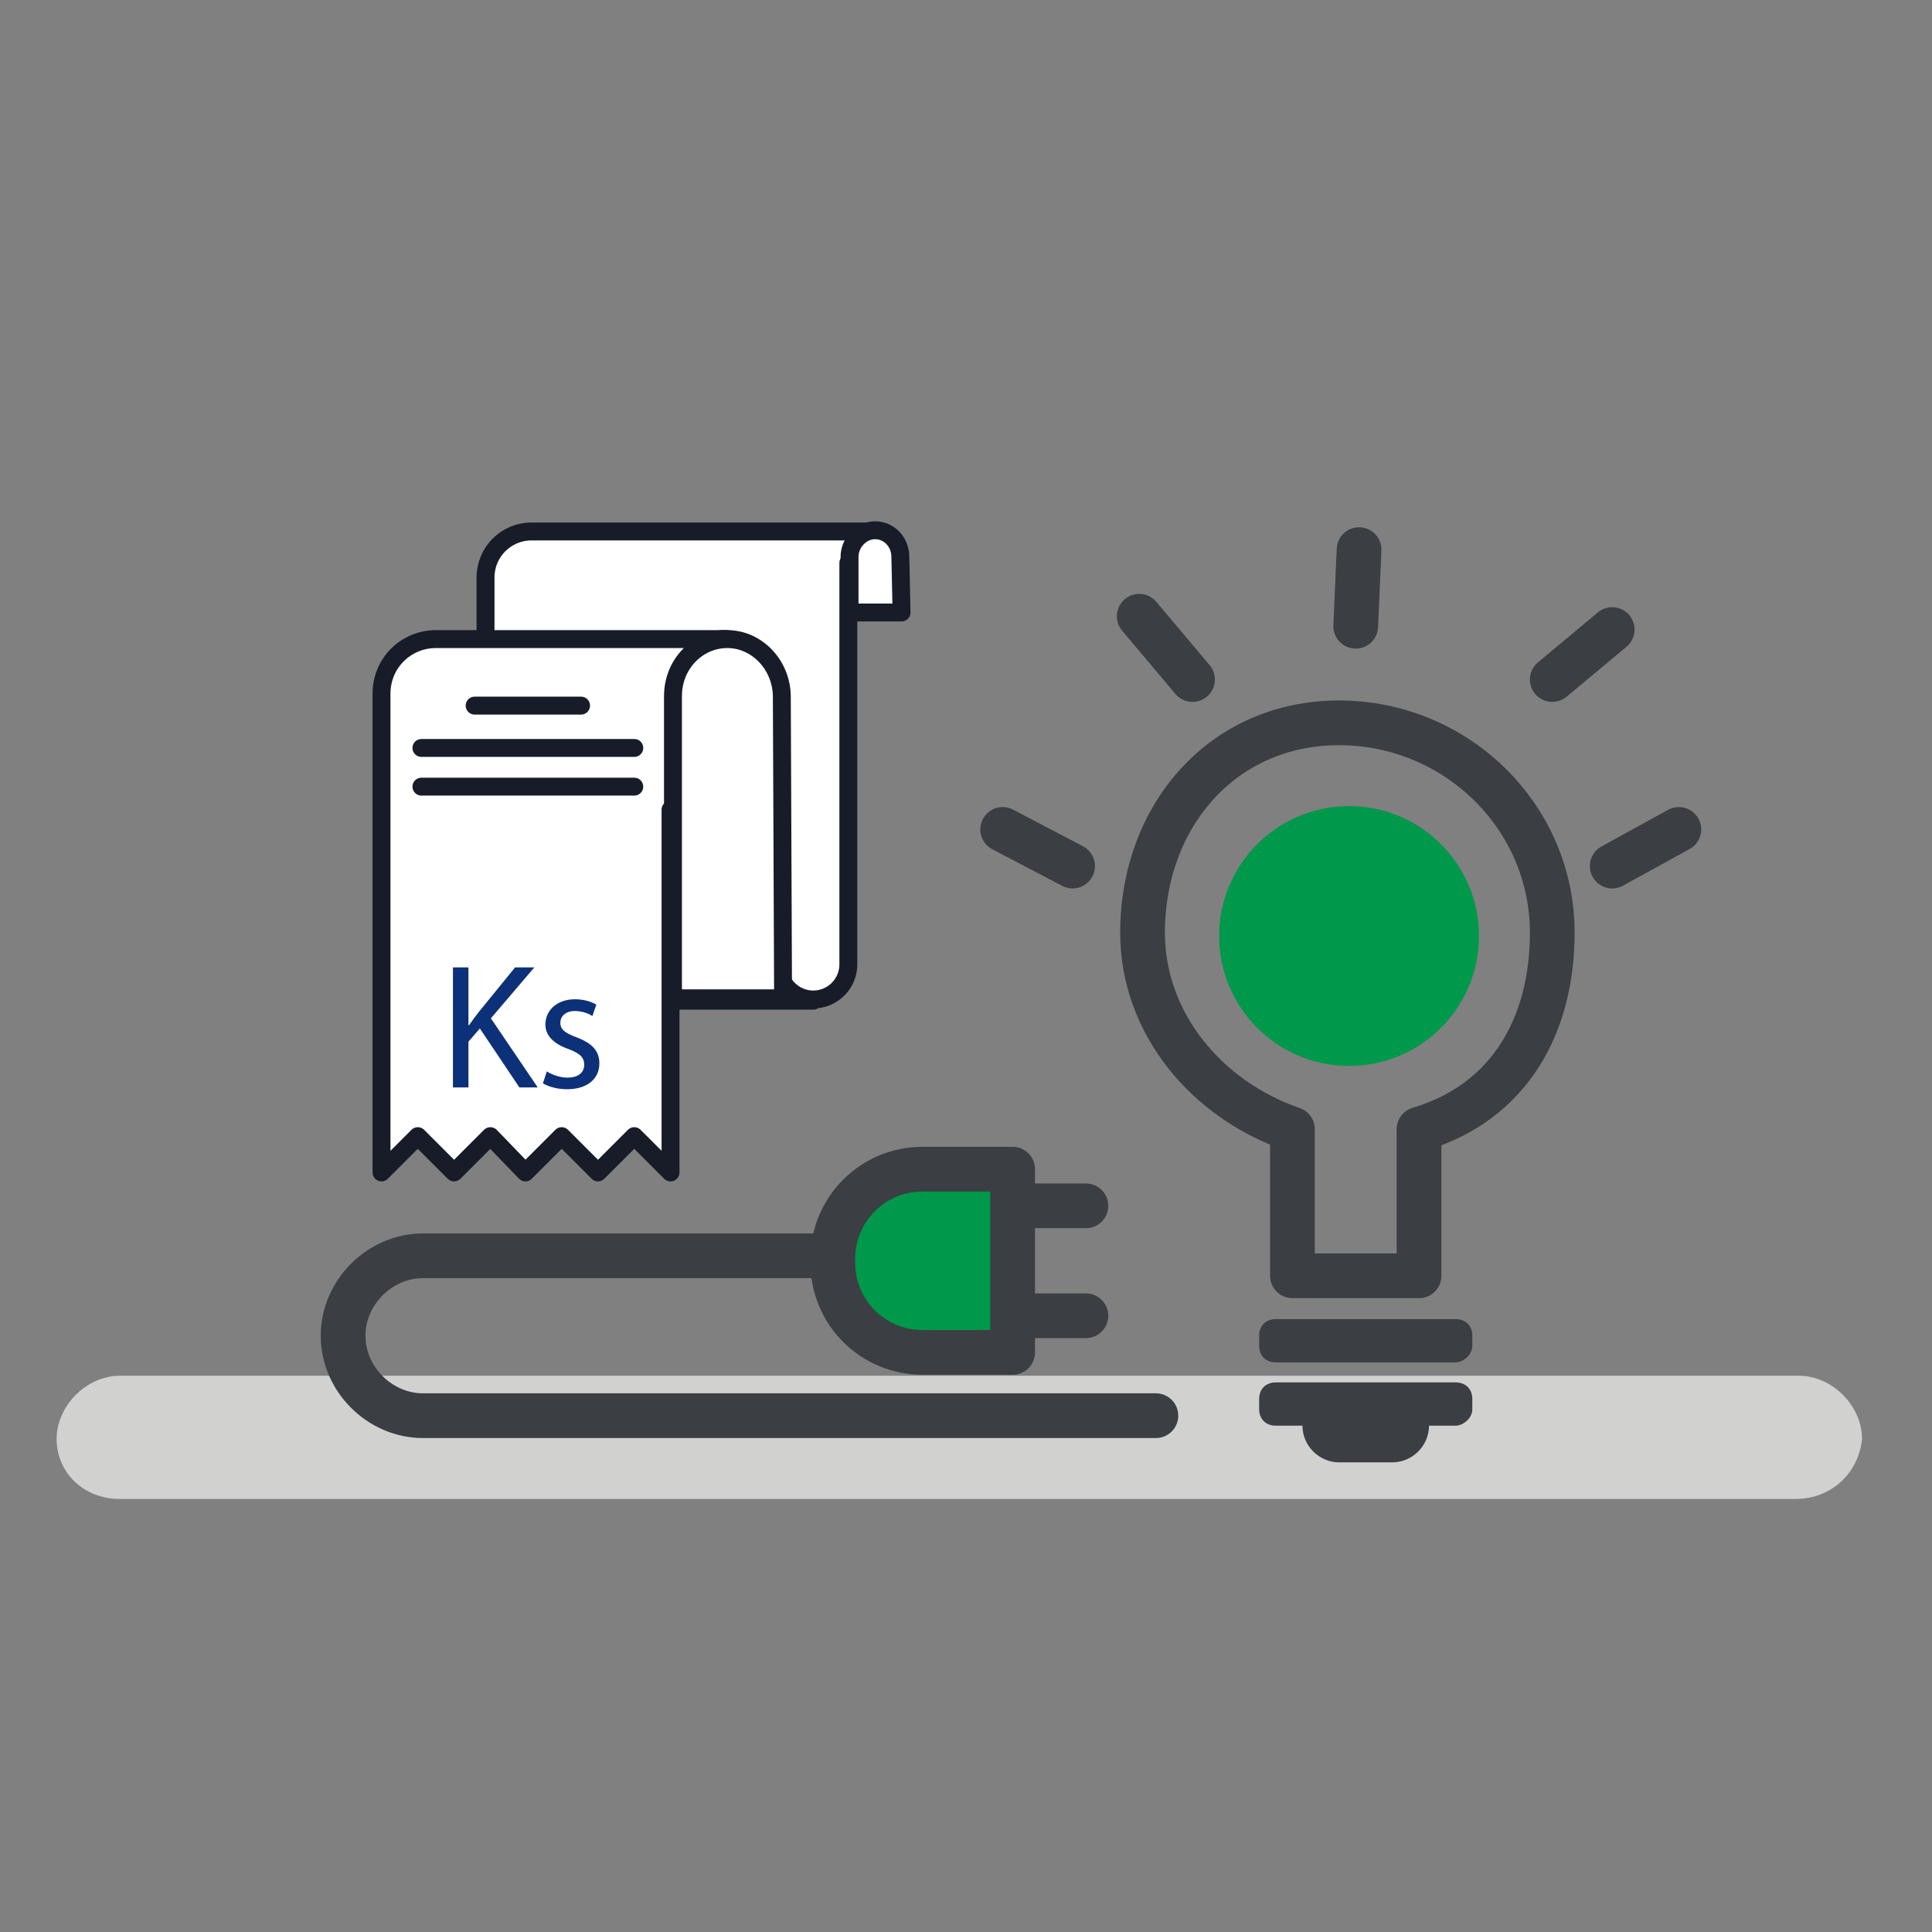 <?xml version="1.0" encoding="utf-8"?>
<!-- Generator: Adobe Illustrator 17.0.0, SVG Export Plug-In . SVG Version: 6.00 Build 0)  -->
<!DOCTYPE svg PUBLIC "-//W3C//DTD SVG 1.1//EN" "http://www.w3.org/Graphics/SVG/1.1/DTD/svg11.dtd">
<svg version="1.1" id="Layer_1" xmlns="http://www.w3.org/2000/svg" xmlns:xlink="http://www.w3.org/1999/xlink" x="0px" y="0px"
	 width="216px" height="216px" viewBox="0 0 216 216" enable-background="new 0 0 216 216" xml:space="preserve">
<rect x="0" y="0" width="216" height="216" fill="#808080" stroke="none"/>
<path fill="#D1D1D0" d="M200.73,167.586H13.407c-4.096,0-7.076-2.979-7.076-6.703s3.352-7.076,7.076-7.076h187.696
	c3.726,0,7.076,3.353,7.076,7.076C207.807,164.607,204.828,167.586,200.73,167.586L200.73,167.586z"/>
<path fill="none" stroke="#3B3E43" stroke-width="5" stroke-linecap="round" stroke-linejoin="round" stroke-miterlimit="10" d="
	M129.229,158.275H47.296c-4.841,0-8.938-4.096-8.938-8.938c0-4.842,4.097-8.938,8.938-8.938h44.317"/>
<path fill="#00984A" stroke="#3B3E43" stroke-width="5" stroke-linecap="round" stroke-linejoin="round" stroke-miterlimit="10" d="
	M113.214,151.2h-10.055c-5.586,0-10.055-4.47-10.055-10.056v-0.373c0-5.586,4.469-10.056,10.055-10.056h10.055V151.2z"/>
<path fill="#FFFFFF" stroke="#3B3E43" stroke-width="5" stroke-linecap="round" stroke-linejoin="round" stroke-miterlimit="10" d="
	M113.959,134.814h7.447 M113.959,147.104h7.447"/>
<path fill="none" stroke="#3B3E43" stroke-width="5" stroke-linecap="round" stroke-linejoin="round" stroke-miterlimit="10" d="
	M173.545,104.276c0-13.035-10.801-23.462-23.834-23.462c-13.035,0-21.973,10.427-21.973,23.462c0,10.055,7.076,18.621,16.758,21.972
	v16.387h14.152v-16.387C168.703,123.27,173.545,114.703,173.545,104.276L173.545,104.276z"/>
<path fill="#3B3E43" d="M162.744,152.316h-20.109c-1.117,0-1.861-0.744-1.861-1.861v-1.117c0-1.117,0.744-1.861,1.861-1.861h20.109
	c1.117,0,1.863,0.744,1.863,1.861v1.117C164.607,151.572,163.49,152.316,162.744,152.316z M162.744,159.393h-20.109
	c-1.117,0-1.861-0.744-1.861-1.86v-1.117c0-1.117,0.744-1.862,1.861-1.862h20.109c1.117,0,1.863,0.745,1.863,1.862v1.117
	C164.607,158.648,163.49,159.393,162.744,159.393z M159.766,159.393c0,2.234-1.861,4.099-4.097,4.099h-5.958
	c-2.234,0-4.098-1.863-4.098-4.099H159.766z"/>
<circle fill="#00984A" cx="150.828" cy="104.648" r="14.524"/>
<path fill="none" stroke="#3B3E43" stroke-width="5" stroke-linecap="round" stroke-linejoin="round" stroke-miterlimit="10" d="
	M119.918,96.828l-7.82-4.097 M133.324,75.973l-5.959-7.076 M151.572,70.014l0.373-8.565 M180.248,96.828l7.449-4.097
	 M173.545,75.973l6.703-5.586"/>
<g>
	
		<path fill="#FFFFFF" stroke="#171C28" stroke-width="2.003" stroke-linecap="round" stroke-linejoin="round" stroke-miterlimit="10" d="
		M86.868,111.744H74.97V77.537c0-1.893,0.676-3.515,2.028-4.462c1.082-0.946,2.434-1.623,3.921-1.623c3.38,0,5.95,2.704,5.95,6.085
		l0.135,30.287l0,0c0,2.163,1.758,3.921,3.921,3.921l0,0c2.163,0,3.921-1.758,3.921-3.921V62.934l2.84-3.515H87.004h-2.569H59.421
		c-2.84,0-5.138,2.298-5.138,5.138v47.323h36.642"/>
	<rect x="48.333" y="71.993" fill="#FFFFFF" width="25.96" height="50.568"/>
	
		<path fill="#FFFFFF" stroke="#171C28" stroke-width="2.003" stroke-linecap="round" stroke-linejoin="round" stroke-miterlimit="10" d="
		M100.794,68.477h-5.814v-6.22c0-1.623,1.352-2.975,2.839-2.975l0,0c1.623,0,2.84,1.352,2.84,2.975L100.794,68.477z"/>
	
		<path fill="#FFFFFF" stroke="#171C28" stroke-width="2.003" stroke-linecap="round" stroke-linejoin="round" stroke-miterlimit="10" d="
		M81.054,71.452H74.97h-2.028h-6.085h-10.14h-7.978c-3.38,0-6.085,2.704-6.085,6.085v53.542l4.056-4.056l4.056,4.056l4.056-4.056
		l3.921,4.056l4.056-4.056l4.056,4.056l4.056-4.056l4.056,4.056V94.572v-4.056"/>
	
		<line fill="none" stroke="#171C28" stroke-width="2.003" stroke-linecap="round" stroke-linejoin="round" stroke-miterlimit="10" x1="47.117" y1="83.621" x2="70.913" y2="83.621"/>
	
		<line fill="none" stroke="#171C28" stroke-width="2.003" stroke-linecap="round" stroke-linejoin="round" stroke-miterlimit="10" x1="53.066" y1="78.889" x2="64.964" y2="78.889"/>
	
		<line fill="none" stroke="#171C28" stroke-width="2.003" stroke-linecap="round" stroke-linejoin="round" stroke-miterlimit="10" x1="47.117" y1="87.947" x2="70.913" y2="87.947"/>
	
		<path fill="#FFFFFF" stroke="#171C28" stroke-width="2.003" stroke-linecap="round" stroke-linejoin="round" stroke-miterlimit="10" d="
		M88.355,111.609H75.24V77.807c0-3.515,2.704-6.355,6.085-6.355l0,0c3.245,0,6.085,2.839,6.085,6.49l0.135,32.856L88.355,111.609z"
		/>
	<g enable-background="new    ">
		<path fill="#0D3178" d="M50.638,108.153h1.733v6.473h0.06c0.359-0.518,0.717-0.996,1.056-1.434l4.103-5.039h2.151l-4.859,5.696
			l5.238,7.728h-2.051l-4.421-6.592l-1.275,1.474v5.118h-1.733V108.153z"/>
		<path fill="#0D3178" d="M61.135,119.784c0.518,0.339,1.434,0.697,2.31,0.697c1.275,0,1.872-0.637,1.872-1.434
			c0-0.836-0.498-1.295-1.792-1.773c-1.733-0.617-2.549-1.573-2.549-2.728c0-1.554,1.255-2.828,3.326-2.828
			c0.976,0,1.832,0.279,2.37,0.598l-0.438,1.275c-0.379-0.239-1.075-0.558-1.972-0.558c-1.036,0-1.613,0.597-1.613,1.315
			c0,0.797,0.578,1.155,1.832,1.633c1.673,0.637,2.529,1.474,2.529,2.908c0,1.693-1.314,2.888-3.605,2.888
			c-1.056,0-2.031-0.259-2.708-0.657L61.135,119.784z"/>
	</g>
</g>
</svg>

